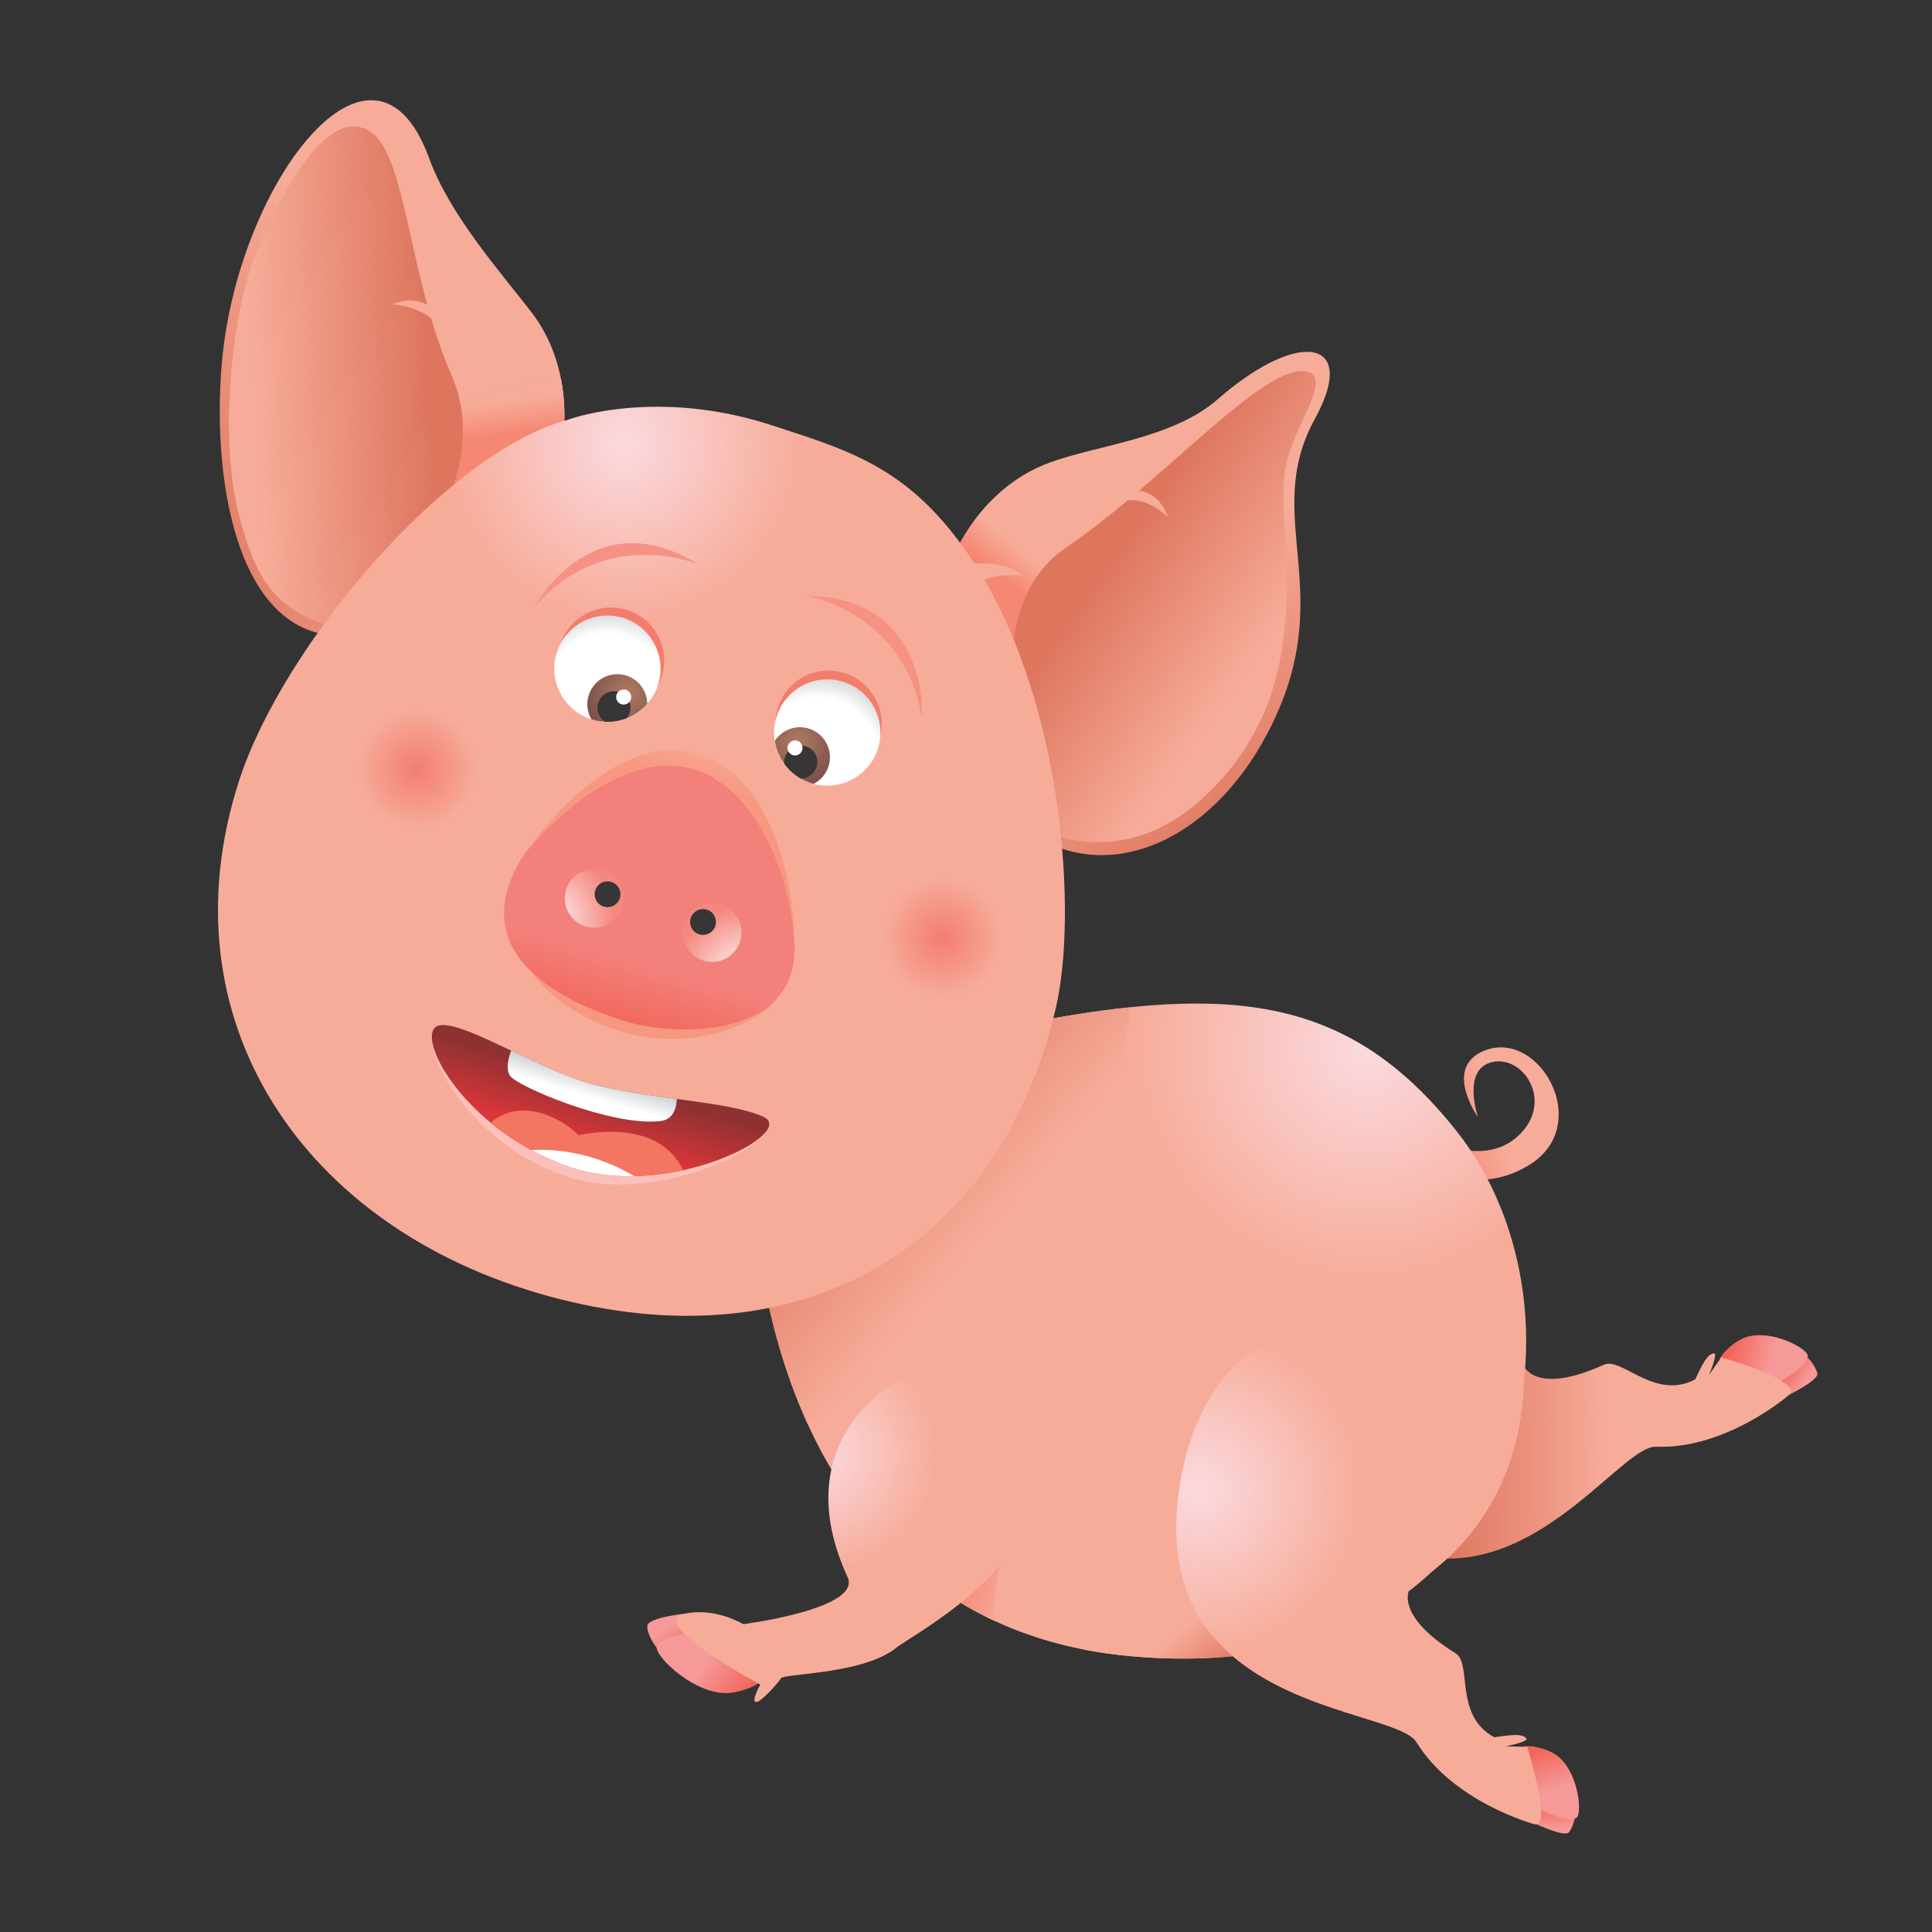 <?xml version="1.0" encoding="utf-8"?>
<svg viewBox="0 0 500 500" xmlns="http://www.w3.org/2000/svg">
  <rect x="0" y="0" width="500" height="500" fill="#333333" stroke="none"/>
  <defs>
    <linearGradient id="linearGradient13908" spreadMethod="pad" gradientTransform="matrix(-1.341,0.841,0.841,1.341,599.527,477.428)" gradientUnits="userSpaceOnUse" y2="0" x2="1" y1="0" x1="0">
      <stop id="stop13910" offset="0" style="stop-opacity:1;stop-color:#f69a99"/>
      <stop id="stop13912" offset="1" style="stop-opacity:1;stop-color:#f16558"/>
    </linearGradient>
    <linearGradient id="linearGradient13928" spreadMethod="pad" gradientTransform="matrix(-0.174,1.574,1.574,0.174,584.43,450.406)" gradientUnits="userSpaceOnUse" y2="0" x2="1" y1="0" x1="0">
      <stop id="stop13930" offset="0" style="stop-opacity:1;stop-color:#f69a99"/>
      <stop id="stop13932" offset="1" style="stop-opacity:1;stop-color:#f16558"/>
    </linearGradient>
    <linearGradient id="linearGradient13948" spreadMethod="pad" gradientTransform="matrix(-2.562,0.609,0.609,2.562,597.429,478.814)" gradientUnits="userSpaceOnUse" y2="0" x2="1" y1="0" x1="0">
      <stop id="stop13950" offset="0" style="stop-opacity:1;stop-color:#f69a99"/>
      <stop id="stop13952" offset="1" style="stop-opacity:1;stop-color:#f16558"/>
    </linearGradient>
    <linearGradient id="linearGradient13968" spreadMethod="pad" gradientTransform="matrix(-10.068,-0.171,-0.171,10.068,587.482,479.704)" gradientUnits="userSpaceOnUse" y2="0" x2="1" y1="0" x1="0">
      <stop id="stop13970" offset="0" style="stop-opacity:1;stop-color:#f7ac9a"/>
      <stop id="stop13972" offset="1" style="stop-opacity:1;stop-color:#de765e"/>
    </linearGradient>
    <linearGradient id="linearGradient13988" spreadMethod="pad" gradientTransform="matrix(-3.175,-1.085,-1.085,3.175,580.777,493.598)" gradientUnits="userSpaceOnUse" y2="0" x2="1" y1="0" x1="0">
      <stop id="stop13990" offset="0" style="stop-opacity:1;stop-color:#f7ac9a"/>
      <stop id="stop13992" offset="1" style="stop-opacity:1;stop-color:#f58a79"/>
    </linearGradient>
    <radialGradient id="radialGradient14008" spreadMethod="pad" gradientTransform="matrix(10.754,9.082,9.082,-10.754,572.994,497.449)" gradientUnits="userSpaceOnUse" r="1" cy="0" cx="0">
      <stop id="stop14010" offset="0" style="stop-opacity:1;stop-color:#fbdadf"/>
      <stop id="stop14012" offset="1" style="stop-opacity:1;stop-color:#f7ac9a"/>
    </radialGradient>
    <linearGradient id="linearGradient14028" spreadMethod="pad" gradientTransform="matrix(2.411,-2.854,-2.854,-2.411,561.508,462.19)" gradientUnits="userSpaceOnUse" y2="0" x2="1" y1="0" x1="0">
      <stop id="stop14030" offset="0" style="stop-opacity:1;stop-color:#f7ac9a"/>
      <stop id="stop14032" offset="1" style="stop-opacity:1;stop-color:#de765e"/>
    </linearGradient>
    <linearGradient id="linearGradient14048" spreadMethod="pad" gradientTransform="matrix(-9.387,8.021,8.021,9.387,550.084,486.449)" gradientUnits="userSpaceOnUse" y2="0" x2="1" y1="0" x1="0">
      <stop id="stop14050" offset="0" style="stop-opacity:1;stop-color:#f7ac9a"/>
      <stop id="stop14052" offset="1" style="stop-opacity:1;stop-color:#de765e"/>
    </linearGradient>
    <linearGradient id="linearGradient14068" spreadMethod="pad" gradientTransform="matrix(-13.742,-5.783,5.783,-13.742,512.818,538.702)" gradientUnits="userSpaceOnUse" y2="0" x2="1" y1="0" x1="0">
      <stop id="stop14070" offset="0" style="stop-opacity:1;stop-color:#f7ac9a"/>
      <stop id="stop14072" offset="1" style="stop-opacity:1;stop-color:#de765e"/>
    </linearGradient>
    <linearGradient id="linearGradient14088" spreadMethod="pad" gradientTransform="matrix(6.539,-9.402,-9.402,-6.539,519.222,538.625)" gradientUnits="userSpaceOnUse" y2="0" x2="1" y1="0" x1="0">
      <stop id="stop14090" offset="0" style="stop-opacity:1;stop-color:#f7ac9a"/>
      <stop id="stop14092" offset="1" style="stop-opacity:1;stop-color:#f16558"/>
    </linearGradient>
    <linearGradient id="linearGradient14108" spreadMethod="pad" gradientTransform="matrix(-0.261,2.03,2.03,0.261,520.791,534.458)" gradientUnits="userSpaceOnUse" y2="0" x2="1" y1="0" x1="0">
      <stop id="stop14110" offset="0" style="stop-opacity:1;stop-color:#f58872"/>
      <stop id="stop14112" offset="1" style="stop-opacity:1;stop-color:#f7ac9a"/>
    </linearGradient>
    <linearGradient id="linearGradient14128" spreadMethod="pad" gradientTransform="matrix(10.617,0.573,-0.573,10.617,505.73,537.525)" gradientUnits="userSpaceOnUse" y2="0" x2="1" y1="0" x1="0">
      <stop id="stop14130" offset="0" style="stop-opacity:1;stop-color:#f7ac9a"/>
      <stop id="stop14132" offset="1" style="stop-opacity:1;stop-color:#de765e"/>
    </linearGradient>
    <linearGradient id="linearGradient14148" spreadMethod="pad" gradientTransform="matrix(8.513,-12.24,-12.24,-8.513,560.949,525.295)" gradientUnits="userSpaceOnUse" y2="0" x2="1" y1="0" x1="0">
      <stop id="stop14150" offset="0" style="stop-opacity:1;stop-color:#f7ac9a"/>
      <stop id="stop14152" offset="1" style="stop-opacity:1;stop-color:#de765e"/>
    </linearGradient>
    <linearGradient id="linearGradient14168" spreadMethod="pad" gradientTransform="matrix(1.306,1.575,-1.575,1.306,551.362,525.544)" gradientUnits="userSpaceOnUse" y2="0" x2="1" y1="0" x1="0">
      <stop id="stop14170" offset="0" style="stop-opacity:1;stop-color:#f58872"/>
      <stop id="stop14172" offset="1" style="stop-opacity:1;stop-color:#f7ac9a"/>
    </linearGradient>
    <linearGradient id="linearGradient14188" spreadMethod="pad" gradientTransform="matrix(-8.661,6.166,6.166,8.661,566.281,520.818)" gradientUnits="userSpaceOnUse" y2="0" x2="1" y1="0" x1="0">
      <stop id="stop14190" offset="0" style="stop-opacity:1;stop-color:#f7ac9a"/>
      <stop id="stop14192" offset="1" style="stop-opacity:1;stop-color:#de765e"/>
    </linearGradient>
    <radialGradient id="radialGradient14208" spreadMethod="pad" gradientTransform="matrix(10.331,-3,-3,-10.331,528.195,533.948)" gradientUnits="userSpaceOnUse" r="1" cy="0" cx="0">
      <stop id="stop14210" offset="0" style="stop-opacity:1;stop-color:#fbdadf"/>
      <stop id="stop14212" offset="1" style="stop-opacity:1;stop-color:#f7ac9a"/>
    </radialGradient>
    <clipPath id="clipPath14220" clipPathUnits="userSpaceOnUse">
      <path id="path14222" d="m 0,595.276 841.89,0 L 841.89,0 0,0 0,595.276 Z"/>
    </clipPath>
    <linearGradient id="linearGradient14244" spreadMethod="pad" gradientTransform="matrix(0.773,2.664,2.664,-0.773,532.378,513.597)" gradientUnits="userSpaceOnUse" y2="0" x2="1" y1="0" x1="0">
      <stop id="stop14246" offset="0" style="stop-opacity:1;stop-color:#f79980"/>
      <stop id="stop14248" offset="1" style="stop-opacity:1;stop-color:#f7ac9a"/>
    </linearGradient>
    <radialGradient id="radialGradient14264" spreadMethod="pad" gradientTransform="matrix(3.62,0,0,-3.62,547.362,504.159)" gradientUnits="userSpaceOnUse" r="1" cy="0" cx="0">
      <stop id="stop14266" offset="0" style="stop-opacity:1;stop-color:#f37d72"/>
      <stop id="stop14268" offset="1" style="stop-opacity:1;stop-color:#f7ac9a"/>
    </radialGradient>
    <radialGradient id="radialGradient14284" spreadMethod="pad" gradientTransform="matrix(3.619,0,0,-3.619,515.71,514.332)" gradientUnits="userSpaceOnUse" r="1" cy="0" cx="0">
      <stop id="stop14286" offset="0" style="stop-opacity:1;stop-color:#f37d72"/>
      <stop id="stop14288" offset="1" style="stop-opacity:1;stop-color:#f7ac9a"/>
    </radialGradient>
    <linearGradient id="linearGradient14304" spreadMethod="pad" gradientTransform="matrix(-1.182,-4.075,-4.075,1.182,529.131,502.561)" gradientUnits="userSpaceOnUse" y2="0" x2="1" y1="0" x1="0">
      <stop id="stop14306" offset="0" style="stop-opacity:1;stop-color:#f3807b"/>
      <stop id="stop14308" offset="1" style="stop-opacity:1;stop-color:#f16558"/>
    </linearGradient>
    <radialGradient id="radialGradient14324" spreadMethod="pad" gradientTransform="matrix(4.161,-1.207,-1.207,-4.161,535.51,501.707)" gradientUnits="userSpaceOnUse" r="1" cy="0" cx="0">
      <stop id="stop14326" offset="0" style="stop-opacity:1;stop-color:#ffffff"/>
      <stop id="stop14328" offset="1" style="stop-opacity:1;stop-color:#f4887f"/>
    </radialGradient>
    <clipPath id="clipPath14336" clipPathUnits="userSpaceOnUse">
      <path id="path14338" d="m 0,595.276 841.89,0 L 841.89,0 0,0 0,595.276 Z"/>
    </clipPath>
    <radialGradient id="radialGradient14356" spreadMethod="pad" gradientTransform="matrix(-4.166,1.209,-1.209,-4.166,523.225,505.197)" gradientUnits="userSpaceOnUse" r="1" cy="0" cx="0">
      <stop id="stop14358" offset="0" style="stop-opacity:1;stop-color:#ffffff"/>
      <stop id="stop14360" offset="1" style="stop-opacity:1;stop-color:#f4887f"/>
    </radialGradient>
    <clipPath id="clipPath14368" clipPathUnits="userSpaceOnUse">
      <path id="path14370" d="m 0,595.276 841.89,0 L 841.89,0 0,0 0,595.276 Z"/>
    </clipPath>
    <radialGradient id="radialGradient14400" spreadMethod="pad" gradientTransform="matrix(6.092,-1.769,-1.769,-6.092,539.85,514.973)" gradientUnits="userSpaceOnUse" r="1" cy="0" cx="0">
      <stop id="stop14402" offset="0" style="stop-opacity:1;stop-color:#ffffff"/>
      <stop id="stop14404" offset="0.303" style="stop-opacity:1;stop-color:#ffffff"/>
      <stop id="stop14406" offset="0.578" style="stop-opacity:1;stop-color:#ffffff"/>
      <stop id="stop14408" offset="1" style="stop-opacity:1;stop-color:#a8abae"/>
    </radialGradient>
    <clipPath id="clipPath14416" clipPathUnits="userSpaceOnUse">
      <path id="path14418" d="m 0,595.276 841.89,0 L 841.89,0 0,0 0,595.276 Z"/>
    </clipPath>
    <linearGradient id="linearGradient14436" spreadMethod="pad" gradientTransform="matrix(1.277,4.47,4.47,-1.277,525.462,491.052)" gradientUnits="userSpaceOnUse" y2="0" x2="1" y1="0" x1="0">
      <stop id="stop14438" offset="0" style="stop-opacity:1;stop-color:#ec373a"/>
      <stop id="stop14440" offset="1" style="stop-opacity:1;stop-color:#8d3132"/>
    </linearGradient>
    <clipPath id="clipPath14448" clipPathUnits="userSpaceOnUse">
      <path id="path14450" d="m 0,595.276 841.89,0 L 841.89,0 0,0 0,595.276 Z"/>
    </clipPath>
    <linearGradient id="linearGradient14468" spreadMethod="pad" gradientTransform="matrix(0.527,1.816,1.816,-0.527,526.008,494.559)" gradientUnits="userSpaceOnUse" y2="0" x2="1" y1="0" x1="0">
      <stop id="stop14470" offset="0" style="stop-opacity:1;stop-color:#ffffff"/>
      <stop id="stop14472" offset="1" style="stop-opacity:1;stop-color:#bdbfc1"/>
    </linearGradient>
    <clipPath id="clipPath14480" clipPathUnits="userSpaceOnUse">
      <path id="path14482" d="m 0,595.276 841.89,0 L 841.89,0 0,0 0,595.276 Z"/>
    </clipPath>
    <radialGradient id="radialGradient14500" spreadMethod="pad" gradientTransform="matrix(2.845,-0.826,-0.826,-2.845,538.643,515.973)" gradientUnits="userSpaceOnUse" r="1" cy="0" cx="0">
      <stop id="stop14502" offset="0" style="stop-opacity:1;stop-color:#af7b62"/>
      <stop id="stop14504" offset="1" style="stop-opacity:1;stop-color:#744b47"/>
    </radialGradient>
    <clipPath id="clipPath14512" clipPathUnits="userSpaceOnUse">
      <path id="path14514" d="m 537.358,517.424 c -0.493,-1.698 0.485,-3.476 2.186,-3.969 l 0,0 c 1.696,-0.493 3.477,0.485 3.97,2.185 l 0,0 c 0.493,1.7 -0.485,3.477 -2.184,3.97 l 0,0 c -0.298,0.087 -0.599,0.129 -0.894,0.129 l 0,0 c -1.39,0 -2.672,-0.912 -3.078,-2.315"/>
    </clipPath>
    <clipPath id="clipPath14528" clipPathUnits="userSpaceOnUse">
      <path id="path14530" d="m 0,595.276 841.89,0 L 841.89,0 0,0 0,595.276 Z"/>
    </clipPath>
    <radialGradient id="radialGradient14552" spreadMethod="pad" gradientTransform="matrix(6.344,0,0,-6.344,527.174,518.848)" gradientUnits="userSpaceOnUse" r="1" cy="0" cx="0">
      <stop id="stop14554" offset="0" style="stop-opacity:1;stop-color:#ffffff"/>
      <stop id="stop14556" offset="0.303" style="stop-opacity:1;stop-color:#ffffff"/>
      <stop id="stop14558" offset="0.578" style="stop-opacity:1;stop-color:#ffffff"/>
      <stop id="stop14560" offset="1" style="stop-opacity:1;stop-color:#a8abae"/>
    </radialGradient>
    <radialGradient id="radialGradient14576" spreadMethod="pad" gradientTransform="matrix(-2.845,0.826,-0.826,-2.845,528.4,518.933)" gradientUnits="userSpaceOnUse" r="1" cy="0" cx="0">
      <stop id="stop14578" offset="0" style="stop-opacity:1;stop-color:#af7b62"/>
      <stop id="stop14580" offset="1" style="stop-opacity:1;stop-color:#744b47"/>
    </radialGradient>
    <clipPath id="clipPath14588" clipPathUnits="userSpaceOnUse">
      <path id="path14590" d="m 524.097,521.275 c -0.493,-1.699 0.483,-3.477 2.183,-3.968 l 0,0 c 1.699,-0.495 3.473,0.483 3.973,2.183 l 0,0 c 0.492,1.698 -0.49,3.477 -2.188,3.972 l 0,0 c -0.298,0.086 -0.599,0.128 -0.895,0.128 l 0,0 c -1.389,0 -2.669,-0.912 -3.073,-2.315"/>
    </clipPath>
    <clipPath id="clipPath14604" clipPathUnits="userSpaceOnUse">
      <path id="path14606" d="m 0,595.276 841.89,0 L 841.89,0 0,0 0,595.276 Z"/>
    </clipPath>
    <linearGradient id="linearGradient14624" spreadMethod="pad" gradientTransform="matrix(-0.92,2.467,2.467,0.92,584.336,452.757)" gradientUnits="userSpaceOnUse" y2="0" x2="1" y1="0" x1="0">
      <stop id="stop14626" offset="0" style="stop-opacity:1;stop-color:#f69a99"/>
      <stop id="stop14628" offset="1" style="stop-opacity:1;stop-color:#f16558"/>
    </linearGradient>
    <radialGradient id="radialGradient14644" spreadMethod="pad" gradientTransform="matrix(7.621,6.436,6.436,-7.621,562.8,470.868)" gradientUnits="userSpaceOnUse" r="1" cy="0" cx="0">
      <stop id="stop14646" offset="0" style="stop-opacity:1;stop-color:#fbdadf"/>
      <stop id="stop14648" offset="1" style="stop-opacity:1;stop-color:#f7ac9a"/>
    </radialGradient>
    <linearGradient id="linearGradient14664" spreadMethod="pad" gradientTransform="matrix(1.127,-1.529,-1.529,-1.127,530.912,462.625)" gradientUnits="userSpaceOnUse" y2="0" x2="1" y1="0" x1="0">
      <stop id="stop14666" offset="0" style="stop-opacity:1;stop-color:#f69a99"/>
      <stop id="stop14668" offset="1" style="stop-opacity:1;stop-color:#f16558"/>
    </linearGradient>
    <linearGradient id="linearGradient14684" spreadMethod="pad" gradientTransform="matrix(2.592,-1.806,-1.806,-2.592,532.998,460.308)" gradientUnits="userSpaceOnUse" y2="0" x2="1" y1="0" x1="0">
      <stop id="stop14686" offset="0" style="stop-opacity:1;stop-color:#f69a99"/>
      <stop id="stop14688" offset="1" style="stop-opacity:1;stop-color:#f16558"/>
    </linearGradient>
    <linearGradient id="linearGradient14704" spreadMethod="pad" gradientTransform="matrix(-6.259,2.224,2.224,6.259,552.182,466.017)" gradientUnits="userSpaceOnUse" y2="0" x2="1" y1="0" x1="0">
      <stop id="stop14706" offset="0" style="stop-opacity:1;stop-color:#f7ac9a"/>
      <stop id="stop14708" offset="1" style="stop-opacity:1;stop-color:#f16558"/>
    </linearGradient>
    <radialGradient id="radialGradient14724" spreadMethod="pad" gradientTransform="matrix(5.539,4.678,4.678,-5.539,539.849,473.046)" gradientUnits="userSpaceOnUse" r="1" cy="0" cx="0">
      <stop id="stop14726" offset="0" style="stop-opacity:1;stop-color:#fbdadf"/>
      <stop id="stop14728" offset="1" style="stop-opacity:1;stop-color:#f7ac9a"/>
    </radialGradient>
  </defs>
  <g transform="matrix(1, 0, 0, 1, 37.802, -9.522)">
    <g id="g13896" transform="matrix(4.291, 0, 0, -4.291, -2142.711, 2415.536)" style="">
      <g id="g13898">
        <g id="g13904">
          <g id="g13906">
            <path id="path13914" style="fill:url(#linearGradient13908);stroke:none" d="m 598.91,479.199 c -0.504,-0.031 -1.735,-1.087 -1.735,-1.087 l 0,0 1.29,-1.512 c 0,0 1.767,0.867 1.684,1.275 l 0,0 c -0.074,0.4 -0.72,1.324 -1.213,1.325 l 0,0 c -0.009,0 -0.017,-10e-4 -0.026,-10e-4"/>
          </g>
        </g>
      </g>
    </g>
    <g id="g13916" transform="matrix(4.291, 0, 0, -4.291, -2142.711, 2415.536)" style="">
      <g id="g13918">
        <g id="g13924">
          <g id="g13926">
            <path id="path13934" style="fill:url(#linearGradient13928);stroke:none" d="m 583.12,450.73 c 0,0 1.776,-0.847 2.046,-0.528 l 0,0 c 0.273,0.312 0.602,1.424 0.266,1.793 l 0,0 c -0.338,0.374 -1.928,0.683 -1.928,0.683 l 0,0 -0.384,-1.948 z"/>
          </g>
        </g>
      </g>
    </g>
    <g id="g13936" transform="matrix(4.291, 0, 0, -4.291, -2142.711, 2415.536)" style="">
      <g id="g13938">
        <g id="g13944">
          <g id="g13946">
            <path id="path13954" style="fill:url(#linearGradient13948);stroke:none" d="m 595.462,479.895 c -0.931,-0.539 -1.213,-1.163 -1.213,-1.163 l 0,0 3.668,-1.328 c 0,0 1.656,0.873 1.652,1.543 l 0,0 c -0.003,0.352 -1.507,1.238 -2.902,1.238 l 0,0 c -0.427,0 -0.844,-0.083 -1.205,-0.29"/>
          </g>
        </g>
      </g>
    </g>
    <g id="g13956" transform="matrix(4.291, 0, 0, -4.291, -2142.711, 2415.536)" style="">
      <g id="g13958">
        <g id="g13964">
          <g id="g13966">
            <path id="path13974" style="fill:url(#linearGradient13968);stroke:none" d="m 570.532,470.082 c 6.279,-5.84 11.535,-2.918 15.201,0.002 l 0,0 c 2.141,1.705 3.738,3.411 4.682,3.374 l 0,0 c 4.258,-0.169 8.05,3.142 8.05,3.142 l 0,0 c 0.924,0.782 -4.107,2.248 -4.107,2.248 l 0,0 -0.743,-1.062 c 0,0 0.544,1.305 0.313,1.299 l 0,0 c -0.41,-0.003 -0.733,-0.697 -1.147,-1.567 l 0,0 c -1.363,-0.72 -2.58,-0.214 -3.577,0.292 l 0,0 c -0.796,0.404 -1.453,0.807 -1.932,0.59 l 0,0 c -4.221,-1.912 -4.856,-0.007 -4.856,-0.007 l 0,0 c 0.266,10.005 -8.766,13.908 -8.766,13.908 l 0,0 c 0,0 -14.168,-11.942 -3.118,-22.219"/>
          </g>
        </g>
      </g>
    </g>
    <g id="g13976" transform="matrix(4.291, 0, 0, -4.291, -2142.711, 2415.536)" style="">
      <g id="g13978">
        <g id="g13984">
          <g id="g13986">
            <path id="path13994" style="fill:url(#linearGradient13988);stroke:none" d="m 580.079,497.352 c -2.544,-1.012 -0.394,-4.026 -0.394,-4.026 l 0,0 c 0,0 -1.021,2.921 0.875,3.334 l 0,0 c 1.939,0.419 3.797,-2.557 1.41,-4.575 l 0,0 c -2.387,-2.017 -6.192,0.434 -6.192,0.434 l 0,0 1.759,-2.207 c 0,0 2.026,-1.714 5.118,0.066 l 0,0 c 3.686,2.13 1.351,7.165 -1.595,7.165 l 0,0 c -0.322,0 -0.652,-0.061 -0.981,-0.191"/>
          </g>
        </g>
      </g>
    </g>
    <g id="g13996" transform="matrix(4.291, 0, 0, -4.291, -2142.711, 2415.536)" style="">
      <g id="g13998">
        <g id="g14004">
          <g id="g14006">
            <path id="path14014" style="fill:url(#radialGradient14008);stroke:none" d="m 536.123,487.57 c 0,0 0.675,-24.753 22.589,-26.743 l 0,0 c 24.327,-2.216 28.367,20.663 19.713,31.621 l 0,0 c -6.461,8.174 -13.536,8.932 -25.915,6.566 l 0,0 c -6.737,-1.29 -11.74,1.314 -11.74,1.314 l 0,0 -4.647,-12.758 z"/>
          </g>
        </g>
      </g>
    </g>
    <g id="g14016" transform="matrix(4.291, 0, 0, -4.291, -2142.711, 2415.536)" style="">
      <g id="g14018">
        <g id="g14024">
          <g id="g14026">
            <path id="path14034" style="fill:url(#linearGradient14028);stroke:none" d="m 555.648,461.276 c 0.972,-0.2 1.993,-0.354 3.064,-0.449 l 0,0 c 2.904,-0.266 5.521,-0.167 7.862,0.219 l 0,0 -0.703,3.83 c -3.636,-2.86 -7.941,-3.483 -10.223,-3.6"/>
          </g>
        </g>
      </g>
    </g>
    <g id="g14036" transform="matrix(4.291, 0, 0, -4.291, -2142.711, 2415.536)" style="">
      <g id="g14038">
        <g id="g14044">
          <g id="g14046">
            <path id="path14054" style="fill:url(#linearGradient14048);stroke:none" d="m 536.123,487.57 c 0,0 0.174,-6.268 3.137,-12.747 l 0,0 c 6.817,3.982 18.325,12.376 19.442,25.138 l 0,0 c -1.909,-0.199 -3.961,-0.52 -6.192,-0.947 l 0,0 c -6.737,-1.29 -11.74,1.314 -11.74,1.314 l 0,0 -4.647,-12.758 z"/>
          </g>
        </g>
      </g>
    </g>
    <g id="g14056" transform="matrix(4.291, 0, 0, -4.291, -2142.711, 2415.536)" style="">
      <g id="g14058">
        <g id="g14064">
          <g id="g14066">
            <path id="path14074" style="fill:url(#linearGradient14068);stroke:none" d="m 503.92,538.83 c -0.654,-7.533 1.119,-17.229 7.977,-16.418 l 0,0 c 5.805,0.688 12.448,10.938 12.448,10.938 l 0,0 c 0,0 1.189,4.726 -1.774,8.561 l 0,0 c -1.944,2.51 -4.907,5.854 -6.149,9.259 l 0,0 c -0.895,2.456 -2.134,3.497 -3.489,3.498 l 0,0 c -3.726,0 -8.323,-7.878 -9.013,-15.838"/>
          </g>
        </g>
      </g>
    </g>
    <g id="g14076" transform="matrix(4.291, 0, 0, -4.291, -2142.711, 2415.536)" style="">
      <g id="g14078">
        <g id="g14084">
          <g id="g14086">
            <path id="path14094" style="fill:url(#linearGradient14088);stroke:none" d="m 516.585,535.748 4.749,-6.415 c 1.812,2.173 3.011,4.017 3.011,4.017 l 0,0 c 0,0 0.516,2.051 0.02,4.546 l 0,0 c -3.598,-0.222 -7.78,-2.148 -7.78,-2.148"/>
          </g>
        </g>
      </g>
    </g>
    <g id="g14096" transform="matrix(4.291, 0, 0, -4.291, -2142.711, 2415.536)" style="">
      <g id="g14098">
        <g id="g14104">
          <g id="g14106">
            <path id="path14114" style="fill:url(#linearGradient14108);stroke:none" d="m 516.585,535.748 2.36,-8.448 c 1.819,2.174 5.4,6.05 5.4,6.05 l 0,0 c 0,0 0.516,2.051 0.02,4.546 l 0,0 c -3.598,-0.222 -7.78,-2.148 -7.78,-2.148"/>
          </g>
        </g>
      </g>
    </g>
    <g id="g14116" transform="matrix(4.291, 0, 0, -4.291, -2142.711, 2415.536)" style="">
      <g id="g14118">
        <g id="g14124">
          <g id="g14126">
            <path id="path14134" style="fill:url(#linearGradient14128);stroke:none" d="m 506.1,545.756 c -1.583,-3.701 -2.411,-11.53 -1.086,-16.332 l 0,0 c 0.94,-3.415 2.015,-5.936 6.639,-6.686 l 0,0 c 4.627,-0.747 4.134,4.576 4.134,4.576 l 0,0 c 0,0 4.283,5.502 2.008,10.717 l 0,0 c -2.685,6.13 -2.725,13.431 -4.976,14.779 l 0,0 c -0.314,0.188 -0.631,0.274 -0.947,0.274 l 0,0 c -2.442,0.001 -4.828,-5.119 -5.772,-7.328"/>
          </g>
        </g>
      </g>
    </g>
    <g id="g14136" transform="matrix(4.291, 0, 0, -4.291, -2142.711, 2415.536)" style="">
      <g id="g14138">
        <g id="g14144">
          <g id="g14146">
            <path id="path14154" style="fill:url(#linearGradient14148);stroke:none" d="m 563.994,536.641 c -2.729,-2.385 -7.132,-2.738 -10.117,-3.817 l 0,0 c -4.558,-1.649 -6.086,-6.279 -6.086,-6.279 l 0,0 c 0,0 -0.07,-12.474 4.66,-15.906 l 0,0 c 4.692,-3.406 11.029,-0.838 14.541,5.86 l 0,0 c 4.431,8.459 -0.454,12.918 2.844,18.935 l 0,0 c 1.471,2.683 1.029,4.058 -0.467,4.058 l 0,0 c -1.235,0 -3.188,-0.938 -5.375,-2.851"/>
          </g>
        </g>
      </g>
    </g>
    <g id="g14156" transform="matrix(4.291, 0, 0, -4.291, -2142.711, 2415.536)" style="">
      <g id="g14158">
        <g id="g14164">
          <g id="g14166">
            <path id="path14174" style="fill:url(#linearGradient14168);stroke:none" d="m 547.791,526.545 c 0,0 0.945,-6.343 1.317,-9.151 l 0,0 6.523,7.018 c 0,0 -2.5,3.868 -5.422,5.982 l 0,0 c -1.753,-1.842 -2.418,-3.849 -2.418,-3.849"/>
          </g>
        </g>
      </g>
    </g>
    <g id="g14176" transform="matrix(4.291, 0, 0, -4.291, -2142.711, 2415.536)" style="">
      <g id="g14178">
        <g id="g14184">
          <g id="g14186">
            <path id="path14194" style="fill:url(#linearGradient14188);stroke:none" d="m 554.827,527.68 c -4.72,-3.186 -3.038,-10.818 -3.038,-10.818 l 0,0 c 0,0 -3.268,-4.231 1.043,-6.077 l 0,0 c 4.306,-1.844 7.761,-0.526 10.355,1.887 l 0,0 c 7.202,6.696 4.215,15.715 4.86,19.691 l 0,0 c 0.433,2.674 3.177,5.867 1.058,5.967 l 0,0 c -0.023,10e-4 -0.046,10e-4 -0.069,10e-4 l 0,0 c -2.659,-10e-4 -8.711,-6.944 -14.209,-10.651"/>
          </g>
        </g>
      </g>
    </g>
    <g id="g14196" transform="matrix(4.291, 0, 0, -4.291, -2142.711, 2415.536)" style="">
      <g id="g14198">
        <g id="g14204">
          <g id="g14206">
            <path id="path14214" style="fill:url(#radialGradient14208);stroke:none" d="m 524.812,535.403 c -7.334,-1.96 -17.202,-13.591 -19.849,-21.769 l 0,0 c -4.638,-14.348 3.775,-27.01 18.641,-31.09 l 0,0 c 15.09,-4.14 27.184,2.695 30.621,17.396 l 0,0 c 1.296,5.566 0.474,18.134 -4.672,26.393 l 0,0 c -3.787,6.07 -7.517,7.117 -12.443,8.723 l 0,0 c -2.616,0.855 -4.98,1.124 -6.922,1.124 l 0,0 c -3.3,0 -5.376,-0.777 -5.376,-0.777"/>
          </g>
        </g>
      </g>
    </g>
    <g id="g14216" transform="matrix(4.291, 0, 0, -4.291, -2142.711, 2415.536)" style="">
      <g clip-path="url(#clipPath14220)" id="g14218">
        <g transform="translate(539.618,513.982)" id="g14224">
          <path id="path14226" style="fill:#f37d6c;fill-opacity:1;fill-rule:nonzero;stroke:none" d="M 0,0 C 1.703,-0.493 3.478,0.485 3.973,2.187 4.466,3.887 3.491,5.662 1.787,6.156 0.087,6.649 -1.69,5.674 -2.184,3.973 -2.676,2.273 -1.7,0.496 0,0"/>
        </g>
        <g transform="translate(521.109,505.099)" id="g14228">
          <path id="path14230" style="fill:#f69880;fill-opacity:1;fill-rule:nonzero;stroke:none" d="M 0,0 C 0,0 0.822,-4.487 6.373,-6.439 11.922,-8.387 16.6,-5.157 16.331,-4.315 16.066,-3.474 0,0 0,0"/>
        </g>
      </g>
    </g>
    <g id="g14232" transform="matrix(4.291, 0, 0, -4.291, -2142.711, 2415.536)" style="">
      <g id="g14234">
        <g id="g14240">
          <g id="g14242">
            <path id="path14250" style="fill:url(#linearGradient14244);stroke:none" d="m 522.869,510.131 c -3.978,-6.236 2.48,-9.892 5.442,-10.881 l 0,0 c 3.266,-1.087 10.613,-0.087 10.084,5.992 l 0,0 c -0.457,5.275 -2.702,9.131 -5.757,10.019 l 0,0 c -0.505,0.146 -1.006,0.212 -1.5,0.212 l 0,0 c -4.447,-10e-4 -8.269,-5.342 -8.269,-5.342"/>
          </g>
        </g>
      </g>
    </g>
    <g id="g14252" transform="matrix(4.291, 0, 0, -4.291, -2142.711, 2415.536)" style="">
      <g id="g14254">
        <g id="g14260">
          <g id="g14262">
            <path id="path14270" style="fill:url(#radialGradient14264);stroke:none" d="m 543.744,505.211 c -0.58,-2 0.568,-4.09 2.566,-4.672 l 0,0 c 2.001,-0.58 4.092,0.569 4.672,2.568 l 0,0 c 0.58,2 -0.57,4.092 -2.571,4.671 l 0,0 c -0.351,0.102 -0.705,0.151 -1.053,0.151 l 0,0 c -1.635,0 -3.138,-1.071 -3.614,-2.718"/>
          </g>
        </g>
      </g>
    </g>
    <g id="g14272" transform="matrix(4.291, 0, 0, -4.291, -2142.711, 2415.536)" style="">
      <g id="g14274">
        <g id="g14280">
          <g id="g14282">
            <path id="path14290" style="fill:url(#radialGradient14284);stroke:none" d="m 512.091,515.384 c -0.58,-1.999 0.571,-4.09 2.569,-4.672 l 0,0 c 2.002,-0.58 4.091,0.571 4.668,2.569 l 0,0 c 0.581,2 -0.567,4.091 -2.566,4.67 l 0,0 c -0.352,0.102 -0.707,0.151 -1.056,0.151 l 0,0 c -1.635,0 -3.137,-1.071 -3.615,-2.718"/>
          </g>
        </g>
      </g>
    </g>
    <g id="g14292" transform="matrix(4.291, 0, 0, -4.291, -2142.711, 2415.536)" style="">
      <g id="g14294">
        <g id="g14300">
          <g id="g14302">
            <path id="path14310" style="fill:url(#linearGradient14304);stroke:none" d="m 522.152,509.194 c -3.977,-6.236 2.865,-9.009 5.824,-9.996 l 0,0 c 3.266,-1.089 10.993,-1.195 10.465,4.883 l 0,0 c -0.456,5.278 -3.021,9.351 -6.076,10.239 l 0,0 c -0.505,0.147 -1.012,0.213 -1.514,0.213 l 0,0 c -4.52,0 -8.699,-5.339 -8.699,-5.339"/>
          </g>
        </g>
      </g>
    </g>
    <g id="g14312" transform="matrix(4.291, 0, 0, -4.291, -2142.711, 2415.536)" style="">
      <g id="g14314">
        <g id="g14320">
          <g id="g14322">
            <path id="path14330" style="fill:url(#radialGradient14324);stroke:none" d="m 531.786,504.964 c -0.273,-0.942 0.267,-1.928 1.208,-2.2 l 0,0 c 0.942,-0.272 1.919,0.27 2.195,1.21 l 0,0 c 0.275,0.939 -0.264,1.927 -1.204,2.199 l 0,0 c -0.165,0.047 -0.331,0.069 -0.494,0.069 l 0,0 c -0.772,0 -1.479,-0.502 -1.705,-1.278"/>
          </g>
        </g>
      </g>
    </g>
    <g id="g14332" transform="matrix(4.291, 0, 0, -4.291, -2142.711, 2415.536)" style="">
      <g clip-path="url(#clipPath14336)" id="g14334">
        <g transform="translate(532.724,504.357)" id="g14340">
          <path id="path14342" style="fill:#373536;fill-opacity:1;fill-rule:nonzero;stroke:none" d="M 0,0 C 0.415,-0.12 0.846,0.118 0.965,0.528 1.084,0.943 0.848,1.376 0.434,1.498 0.023,1.616 -0.408,1.377 -0.53,0.966 -0.653,0.552 -0.408,0.119 0,0"/>
        </g>
      </g>
    </g>
    <g id="g14344" transform="matrix(4.291, 0, 0, -4.291, -2142.711, 2415.536)" style="">
      <g id="g14346">
        <g id="g14352">
          <g id="g14354">
            <path id="path14362" style="fill:url(#radialGradient14356);stroke:none" d="m 524.676,507.029 c -0.275,-0.943 0.268,-1.928 1.207,-2.199 l 0,0 c 0.942,-0.276 1.926,0.265 2.201,1.208 l 0,0 c 0.271,0.94 -0.27,1.925 -1.209,2.2 l 0,0 c -0.164,0.047 -0.329,0.07 -0.492,0.07 l 0,0 c -0.77,0 -1.481,-0.505 -1.707,-1.279"/>
          </g>
        </g>
      </g>
    </g>
    <g id="g14364" transform="matrix(4.291, 0, 0, -4.291, -2142.711, 2415.536)" style="">
      <g clip-path="url(#clipPath14368)" id="g14366">
        <g transform="translate(526.967,506.028)" id="g14372">
          <path id="path14374" style="fill:#373536;fill-opacity:1;fill-rule:nonzero;stroke:none" d="M 0,0 C -0.414,0.122 -0.65,0.553 -0.533,0.966 -0.412,1.379 0.021,1.615 0.432,1.494 0.848,1.375 1.081,0.946 0.964,0.532 0.842,0.12 0.41,-0.12 0,0"/>
        </g>
        <g transform="translate(517.005,541.791)" id="g14376">
          <path id="path14378" style="fill:#f7ac9a;fill-opacity:1;fill-rule:nonzero;stroke:none" d="m 0,0 c 0,0 -1.059,1.327 -2.811,0.561 0,0 2.098,-0.101 2.819,-1.414 L 0,0 Z"/>
        </g>
        <g transform="translate(557.83,530.835)" id="g14380">
          <path id="path14382" style="fill:#f7ac9a;fill-opacity:1;fill-rule:nonzero;stroke:none" d="m 0,0 c 0,0 2.228,1.211 3.173,-1.35 0,0 -1.587,1.812 -3.614,0.711 L 0,0 Z"/>
        </g>
        <g transform="translate(548.967,526.66)" id="g14384">
          <path id="path14386" style="fill:#f7ac9a;fill-opacity:1;fill-rule:nonzero;stroke:none" d="m 0,0 c 0,0 2.04,0.371 3.269,-0.665 0,0 -1.967,0.192 -2.654,-0.458 L 0,0 Z"/>
        </g>
      </g>
    </g>
    <g id="g14388" transform="matrix(4.291, 0, 0, -4.291, -2142.711, 2415.536)" style="">
      <g id="g14390">
        <g id="g14396">
          <g id="g14398">
            <path id="path14410" style="fill:url(#radialGradient14400);stroke:none" d="m 537.358,517.424 c -0.493,-1.698 0.485,-3.476 2.186,-3.969 l 0,0 c 1.696,-0.493 3.477,0.485 3.97,2.185 l 0,0 c 0.493,1.7 -0.485,3.477 -2.184,3.97 l 0,0 c -0.298,0.087 -0.599,0.129 -0.894,0.129 l 0,0 c -1.39,0 -2.672,-0.912 -3.078,-2.315"/>
          </g>
        </g>
      </g>
    </g>
    <g id="g14412" transform="matrix(4.291, 0, 0, -4.291, -2142.711, 2415.536)" style="">
      <g clip-path="url(#clipPath14416)" id="g14414">
        <g transform="translate(516.746,498.709)" id="g14420">
          <path id="path14422" style="fill:#fac0b9;fill-opacity:1;fill-rule:nonzero;stroke:none" d="M 0,0 C 0.89,1.018 6.116,-2.504 9.586,-3.406 13.057,-4.31 17.6,-4.383 19.809,-5.337 22.023,-6.29 13.852,-10.968 7.89,-8.93 1.948,-6.894 -0.934,-1.079 0,0"/>
        </g>
      </g>
    </g>
    <g id="g14424" transform="matrix(4.291, 0, 0, -4.291, -2142.711, 2415.536)" style="">
      <g id="g14426">
        <g id="g14432">
          <g id="g14434">
            <path id="path14442" style="fill:url(#linearGradient14436);stroke:none" d="m 516.746,498.709 c -0.933,-1.079 2.205,-6.344 8.147,-8.38 l 0,0 c 5.961,-2.039 13.877,2.09 11.662,3.043 l 0,0 c -2.21,0.954 -6.752,1.028 -10.223,1.931 l 0,0 c -3.039,0.79 -7.424,3.589 -9.065,3.589 l 0,0 c -0.233,0 -0.411,-0.057 -0.521,-0.183"/>
          </g>
        </g>
      </g>
    </g>
    <g id="g14444" transform="matrix(4.291, 0, 0, -4.291, -2142.711, 2415.536)" style="">
      <g clip-path="url(#clipPath14448)" id="g14446">
        <g transform="translate(525.444,492.242)" id="g14452">
          <path id="path14454" style="fill:#f37662;fill-opacity:1;fill-rule:nonzero;stroke:none" d="M 0,0 C -1.373,1.333 -3.7,2.173 -5.311,0.755 -4.03,-0.3 -2.433,-1.269 -0.552,-1.913 1.664,-2.673 4.156,-2.579 6.294,-2.106 4.747,1.191 0,0 0,0"/>
        </g>
      </g>
    </g>
    <g id="g14456" transform="matrix(4.291, 0, 0, -4.291, -2142.711, 2415.536)" style="">
      <g id="g14458">
        <g id="g14464">
          <g id="g14466">
            <path id="path14474" style="fill:url(#linearGradient14468);stroke:none" d="m 521.303,495.828 c 0.435,-0.644 6.131,-3.063 9.057,-2.732 l 0,0 c 0.801,0.091 0.98,0.807 0.999,1.334 l 0,0 c -1.691,0.227 -3.462,0.466 -5.027,0.873 l 0,0 c -1.489,0.387 -3.307,1.259 -4.962,2.049 l 0,0 c -0.17,-0.454 -0.337,-1.125 -0.067,-1.524"/>
          </g>
        </g>
      </g>
    </g>
    <g id="g14476" transform="matrix(4.291, 0, 0, -4.291, -2142.711, 2415.536)" style="">
      <g clip-path="url(#clipPath14480)" id="g14478">
        <g transform="translate(522.586,491.346)" id="g14484">
          <path id="path14486" style="fill:#ffffff;fill-opacity:1;fill-rule:nonzero;stroke:none" d="M 0,0 C 0.713,-0.386 1.48,-0.732 2.307,-1.017 3.559,-1.445 4.896,-1.598 6.21,-1.569 3.654,-0.065 1.308,0.078 0,0"/>
        </g>
      </g>
    </g>
    <g id="g14488" transform="matrix(4.291, 0, 0, -4.291, -2142.711, 2415.536)" style="">
      <g id="g14490">
        <g id="g14496">
          <g id="g14498">
            <path id="path14506" style="fill:url(#radialGradient14500);stroke:none" d="m 537.271,516.028 c 0.189,-1.186 1.041,-2.216 2.273,-2.573 l 0,0 c 0.022,-0.006 0.045,-0.013 0.068,-0.019 l 0,0 c 0.427,0.219 0.766,0.607 0.912,1.104 l 0,0 c 0.279,0.961 -0.277,1.963 -1.232,2.239 l 0,0 c -0.169,0.049 -0.34,0.073 -0.507,0.073 l 0,0 c -0.611,0 -1.182,-0.313 -1.514,-0.824"/>
          </g>
        </g>
      </g>
    </g>
    <g id="g14508" transform="matrix(4.291, 0, 0, -4.291, -2142.711, 2415.536)" style="">
      <g clip-path="url(#clipPath14512)" id="g14510">
        <g transform="translate(538.562,513.798)" id="g14516">
          <path id="path14518" style="fill:#373536;fill-opacity:1;fill-rule:nonzero;stroke:none" d="M 0,0 C 0.528,-0.153 1.081,0.149 1.234,0.68 1.386,1.208 1.087,1.759 0.554,1.914 0.026,2.067 -0.525,1.763 -0.681,1.234 -0.833,0.704 -0.529,0.152 0,0"/>
        </g>
        <g transform="translate(538.364,515.168)" id="g14520">
          <path id="path14522" style="fill:#ffffff;fill-opacity:1;fill-rule:nonzero;stroke:none" d="M 0,0 C 0.24,-0.071 0.493,0.067 0.56,0.309 0.631,0.548 0.493,0.798 0.251,0.872 0.012,0.939 -0.237,0.8 -0.311,0.56 -0.379,0.32 -0.241,0.067 0,0"/>
        </g>
      </g>
    </g>
    <g id="g14524" transform="matrix(4.291, 0, 0, -4.291, -2142.711, 2415.536)" style="">
      <g clip-path="url(#clipPath14528)" id="g14526">
        <g transform="translate(539.192,524.778)" id="g14532">
          <path id="path14534" style="fill:#f69283;fill-opacity:1;fill-rule:nonzero;stroke:none" d="m 0,0 c 0,0 5.995,-1.005 6.954,-7.471 0,0 0.569,7.388 -6.954,7.471"/>
        </g>
        <g transform="translate(526.499,517.792)" id="g14536">
          <path id="path14538" style="fill:#f37d6c;fill-opacity:1;fill-rule:nonzero;stroke:none" d="m 0,0 c -1.699,0.493 -2.677,2.273 -2.184,3.971 0.495,1.7 2.27,2.678 3.973,2.183 C 3.489,5.664 4.465,3.882 3.973,2.183 3.479,0.483 1.698,-0.494 0,0"/>
        </g>
      </g>
    </g>
    <g id="g14540" transform="matrix(4.291, 0, 0, -4.291, -2142.711, 2415.536)" style="">
      <g id="g14542">
        <g id="g14548">
          <g id="g14550">
            <path id="path14562" style="fill:url(#radialGradient14552);stroke:none" d="m 524.097,521.275 c -0.493,-1.699 0.483,-3.477 2.183,-3.968 l 0,0 c 1.699,-0.495 3.473,0.483 3.973,2.183 l 0,0 c 0.492,1.698 -0.49,3.477 -2.188,3.972 l 0,0 c -0.298,0.086 -0.599,0.128 -0.895,0.128 l 0,0 c -1.389,0 -2.669,-0.912 -3.073,-2.315"/>
          </g>
        </g>
      </g>
    </g>
    <g id="g14564" transform="matrix(4.291, 0, 0, -4.291, -2142.711, 2415.536)" style="">
      <g id="g14566">
        <g id="g14572">
          <g id="g14574">
            <path id="path14582" style="fill:url(#radialGradient14576);stroke:none" d="m 526.037,518.745 c -0.146,-0.495 -0.068,-1.003 0.175,-1.417 l 0,0 c 0.023,-0.007 0.045,-0.014 0.068,-0.021 l 0,0 c 1.231,-0.358 2.501,0.056 3.298,0.958 l 0,0 c -0.009,0.774 -0.52,1.486 -1.3,1.714 l 0,0 c -0.168,0.048 -0.338,0.071 -0.504,0.071 l 0,0 c -0.785,0 -1.506,-0.513 -1.737,-1.305"/>
          </g>
        </g>
      </g>
    </g>
    <g id="g14584" transform="matrix(4.291, 0, 0, -4.291, -2142.711, 2415.536)" style="">
      <g clip-path="url(#clipPath14588)" id="g14586">
        <g transform="translate(527.293,517.068)" id="g14592">
          <path id="path14594" style="fill:#373536;fill-opacity:1;fill-rule:nonzero;stroke:none" d="M 0,0 C -0.529,0.153 -0.834,0.708 -0.683,1.236 -0.525,1.763 0.024,2.068 0.558,1.916 1.083,1.759 1.39,1.207 1.234,0.681 1.081,0.149 0.525,-0.151 0,0"/>
        </g>
        <g transform="translate(528.027,518.235)" id="g14596">
          <path id="path14598" style="fill:#ffffff;fill-opacity:1;fill-rule:nonzero;stroke:none" d="M 0,0 C 0.243,-0.069 0.496,0.07 0.565,0.312 0.634,0.551 0.496,0.803 0.255,0.875 0.015,0.94 -0.238,0.805 -0.308,0.563 -0.376,0.321 -0.238,0.07 0,0"/>
        </g>
      </g>
    </g>
    <g id="g14600" transform="matrix(4.291, 0, 0, -4.291, -2142.711, 2415.536)" style="">
      <g clip-path="url(#clipPath14604)" id="g14602">
        <g transform="translate(532.644,526.68)" id="g14608">
          <path id="path14610" style="fill:#f69283;fill-opacity:1;fill-rule:nonzero;stroke:none" d="m 0,0 c 0,0 -5.606,2.364 -9.878,-2.589 0,0 3.475,6.546 9.878,2.589"/>
        </g>
      </g>
    </g>
    <g id="g14612" transform="matrix(4.291, 0, 0, -4.291, -2142.711, 2415.536)" style="">
      <g id="g14614">
        <g id="g14620">
          <g id="g14622">
            <path id="path14630" style="fill:url(#linearGradient14624);stroke:none" d="m 582.491,455.384 0.932,-3.786 c 0,0 1.648,-0.888 2.203,-0.515 l 0,0 c 0.38,0.263 0.094,3.154 -1.495,3.942 l 0,0 c -0.649,0.319 -1.167,0.371 -1.437,0.371 l 0,0 c -0.131,0 -0.203,-0.012 -0.203,-0.012"/>
          </g>
        </g>
      </g>
    </g>
    <g id="g14632" transform="matrix(4.291, 0, 0, -4.291, -2142.711, 2415.536)" style="">
      <g id="g14634">
        <g id="g14640">
          <g id="g14642">
            <path id="path14650" style="fill:url(#radialGradient14644);stroke:none" d="m 561.664,470.924 c -2.003,-13.432 12.967,-13.104 14.306,-15.288 l 0,0 c 2.231,-3.629 7.092,-4.939 7.092,-4.939 l 0,0 c 1.165,-0.337 -0.416,4.661 -0.416,4.661 l 0,0 -1.296,0.028 c 0,0 1.38,0.273 1.254,0.467 l 0,0 c -0.228,0.331 -0.987,0.216 -1.94,0.081 l 0,0 c -2.44,1.313 -1.323,4.437 -2.333,5.063 l 0,0 c -3.935,2.448 -2.705,4.031 -2.705,4.031 l 0,0 c 8.462,5.352 6.677,15.025 6.677,15.025 l 0,0 c 0,0 -3.911,1.481 -8.348,1.481 l 0,0 c -5.149,0 -11.008,-1.994 -12.291,-10.61"/>
          </g>
        </g>
      </g>
    </g>
    <g id="g14652" transform="matrix(4.291, 0, 0, -4.291, -2142.711, 2415.536)" style="">
      <g id="g14654">
        <g id="g14660">
          <g id="g14662">
            <path id="path14670" style="fill:url(#linearGradient14664);stroke:none" d="m 529.588,462.676 c -0.098,-0.489 0.705,-1.795 1.281,-1.978 l 0,0 c 0.572,-0.185 2.691,0.673 2.691,0.673 l 0,0 -1.709,2.016 c 0,0 -2.171,-0.222 -2.263,-0.711"/>
          </g>
        </g>
      </g>
    </g>
    <g id="g14672" transform="matrix(4.291, 0, 0, -4.291, -2142.711, 2415.536)" style="">
      <g id="g14674">
        <g id="g14680">
          <g id="g14682">
            <path id="path14690" style="fill:url(#linearGradient14684);stroke:none" d="m 530.165,461.383 c -0.202,-0.518 2.417,-3.07 4.522,-2.758 l 0,0 c 1.275,0.189 1.864,0.762 1.864,0.762 l 0,0 -4.057,2.893 c 0,0 -2.044,-0.145 -2.329,-0.897"/>
          </g>
        </g>
      </g>
    </g>
    <g id="g14692" transform="matrix(4.291, 0, 0, -4.291, -2142.711, 2415.536)" style="">
      <g id="g14694">
        <g id="g14700">
          <g id="g14702">
            <path id="path14710" style="fill:url(#linearGradient14704);stroke:none" d="m 547.172,469.645 -1.529,-3.548 c 1.427,-1.223 3.065,-2.309 4.952,-3.178 l 0,0 c -0.503,3.029 1.664,6.731 1.664,6.731 l 0,0 -5.087,-0.005 z"/>
          </g>
        </g>
      </g>
    </g>
    <g id="g14712" transform="matrix(4.291, 0, 0, -4.291, -2142.711, 2415.536)" style="">
      <g id="g14714">
        <g id="g14720">
          <g id="g14722">
            <path id="path14730" style="fill:url(#radialGradient14724);stroke:none" d="m 544.528,477.332 c 0,0 -6.641,-3.55 -2.866,-11.74 l 0,0 c 0.88,-1.916 -6.288,-2.838 -6.288,-2.838 l 0,0 c 0,0 -1.699,1.034 -3.523,0.633 l 0,0 c -2.442,-0.532 4.546,-4.276 4.546,-4.276 l 0,0 c 0,0 -0.542,-0.949 -0.284,-1.051 l 0,0 c 0.255,-0.096 1.381,1.169 1.546,1.455 l 0,0 c 0.589,0.282 5.012,0.266 6.929,1.811 l 0,0 c 1.069,0.858 9.701,5.272 8.232,11.441 l 0,0 c -1.035,4.35 -3.298,5.374 -5.199,5.374 l 0,0 c -1.69,0 -3.093,-0.809 -3.093,-0.809"/>
          </g>
        </g>
      </g>
    </g>
  </g>
</svg>